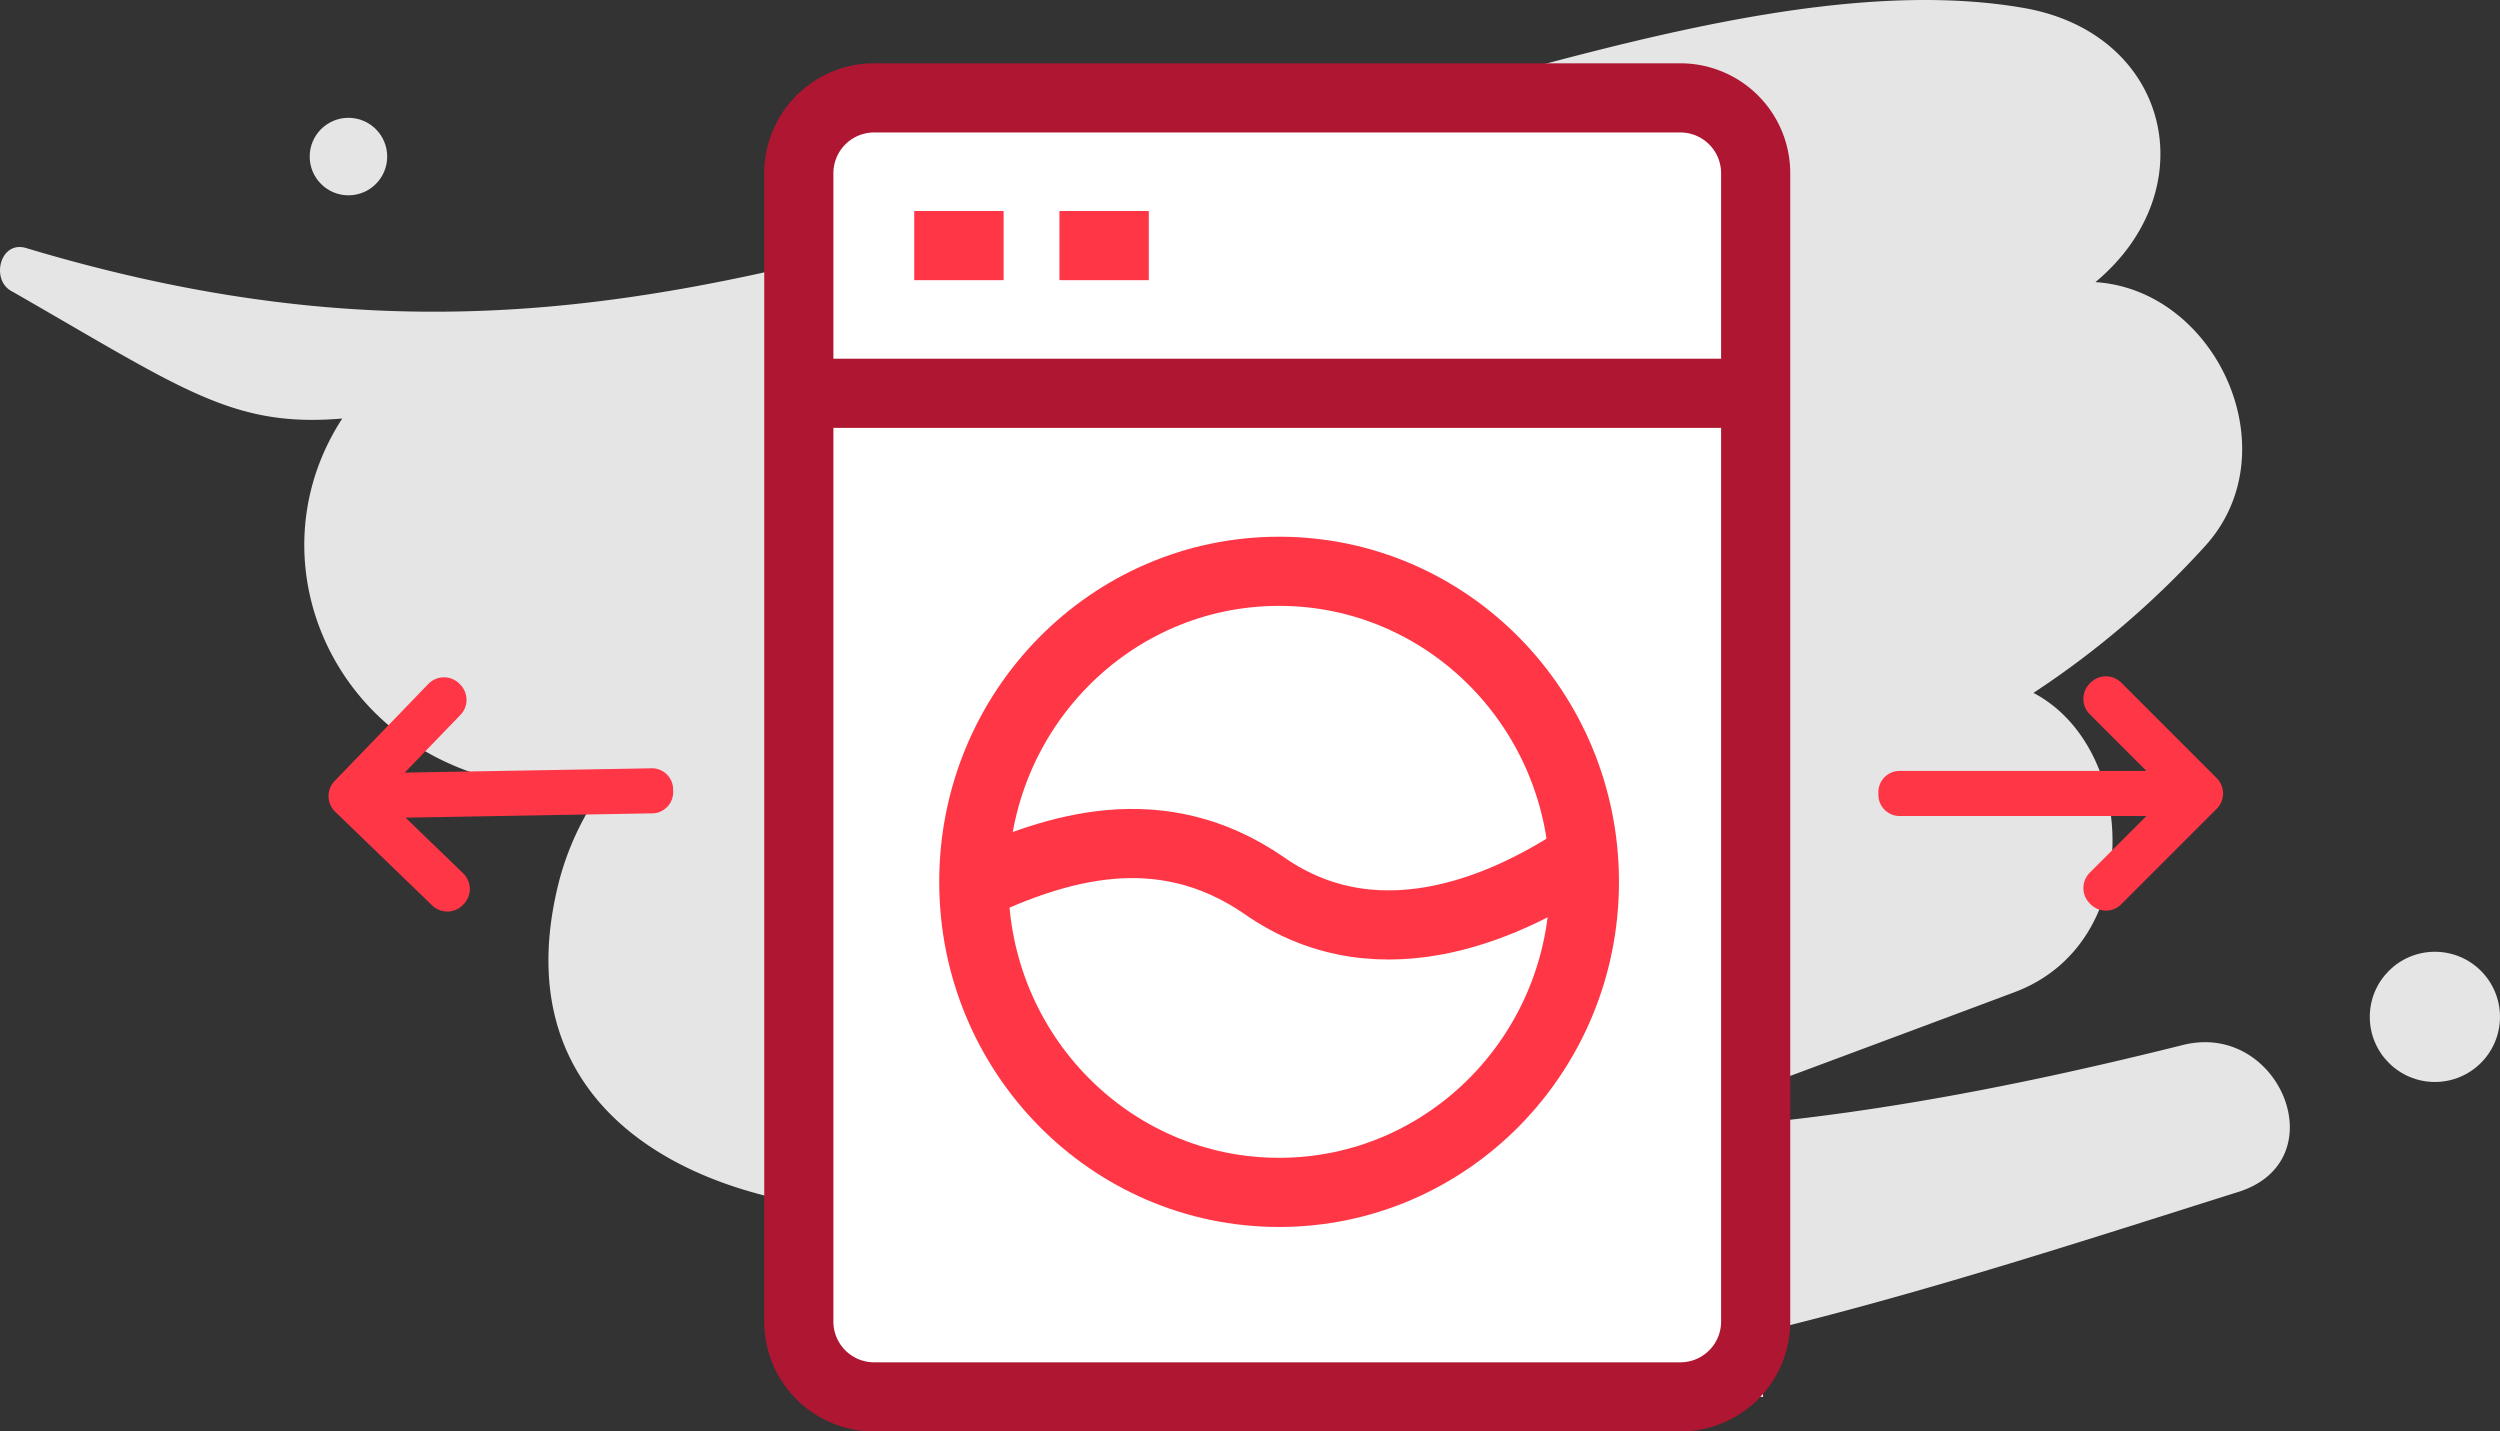 <svg xmlns="http://www.w3.org/2000/svg" viewBox="3652 1872 180.758 103.5">
  <rect x="3652" y="1872" width="180.758" height="103.5" fill="#333333" stroke="none"/>
  <defs>
    <style>
      .cls-1 {
        fill: #e5e5e5;
      }

      .cls-2 {
        fill: #fff;
      }

      .cls-3, .cls-4 {
        fill: none;
        stroke-miterlimit: 10;
        stroke-width: 5px;
      }

      .cls-3 {
        stroke: #ae1631;
      }

      .cls-4 {
        stroke: #ff3646;
      }

      .cls-5 {
        fill: #ff3646;
      }
    </style>
  </defs>
  <g id="Group_1008" data-name="Group 1008" transform="translate(2913 1473)">
    <g id="icono_error_pagina_no_encontrada" transform="translate(739 399)">
      <path id="Path_169" data-name="Path 169" class="cls-1" d="M157.915,75.541c-13,3.25-25.89,5.716-39.227,6.276,8.966-3.362,18.044-6.725,27.011-10.087,9.527-3.586,8.854-17.708,1.345-21.631a64.712,64.712,0,0,0,12.441-10.647c6.164-6.837.785-18.493-7.958-19.053,8.07-6.725,5.38-18.045-5.268-19.838-15.018-2.578-34.632,4.371-49.09,7.958C60.632,17.484,39.225,29.14,1.9,17.932,0,17.372-.675,20.286.894,21.071c12.329,7.061,15.915,9.863,23.873,9.19C18.49,39.9,23.422,52.789,35.078,56.151a30.816,30.816,0,0,0,8.406,1.009,20.4,20.4,0,0,0-3.026,6.5C35.526,82.826,54.916,89.1,69.934,87.309c.224,6.388,4.819,12.1,13.674,13,26.674,2.8,53.349-6.276,78.23-14.122C169.011,83.946,164.864,73.859,157.915,75.541Z" transform="translate(-0.021 0)"/>
      <ellipse id="Ellipse_9" data-name="Ellipse 9" class="cls-1" cx="2.802" cy="2.802" rx="2.802" ry="2.802" transform="translate(22.392 8.518)"/>
      <ellipse id="Ellipse_10" data-name="Ellipse 10" class="cls-1" cx="4.707" cy="4.707" rx="4.707" ry="4.707" transform="translate(171.343 68.816)"/>
    </g>
    <g id="Group_897" data-name="Group 897" transform="translate(11 -280.672)">
      <rect id="Rectangle_144" data-name="Rectangle 144" class="cls-2" width="69.605" height="93.699" transform="translate(785.868 686.973)"/>
      <g id="Group_894" data-name="Group 894" transform="translate(785.757 686.75)">
        <path id="Path_445" data-name="Path 445" class="cls-3" d="M64.8,94.922H6.384A5.447,5.447,0,0,1,1,89.445V6.476A5.447,5.447,0,0,1,6.384,1H64.8a5.447,5.447,0,0,1,5.384,5.476V89.445A5.447,5.447,0,0,1,64.8,94.922Z" transform="translate(-1 -1)"/>
        <ellipse id="Ellipse_19" data-name="Ellipse 19" class="cls-4" cx="22.074" cy="22.454" rx="22.074" ry="22.454" transform="translate(12.652 34.228)"/>
        <line id="Line_25" data-name="Line 25" class="cls-3" x2="69.184" transform="translate(0 21.358)"/>
        <line id="Line_26" data-name="Line 26" class="cls-4" x2="6.461" transform="translate(8.345 10.679)"/>
        <line id="Line_27" data-name="Line 27" class="cls-4" x2="6.461" transform="translate(18.844 10.679)"/>
        <path id="Path_446" data-name="Path 446" class="cls-4" d="M5.7,23.734c5.922-2.738,13.46-5.2,21,0,8.614,6.024,18.305,1.1,23.151-2.191" transform="translate(6.952 33.222)"/>
      </g>
      <g id="Group_895" data-name="Group 895" transform="translate(863.815 728.573)">
        <g id="Group_800" data-name="Group 800" transform="translate(14.821)">
          <path id="Path_447" data-name="Path 447" class="cls-5" d="M11.869.489h0l6.84,6.84a1.574,1.574,0,0,1,0,2.28l-6.84,6.84a1.574,1.574,0,0,1-2.28,0h0a1.574,1.574,0,0,1,0-2.28l5.7-5.7-5.7-5.7a1.574,1.574,0,0,1,0-2.28,1.574,1.574,0,0,1,2.28,0Z" transform="translate(-9.1 0)"/>
        </g>
        <g id="Group_801" data-name="Group 801" transform="translate(0 6.84)">
          <path id="Path_448" data-name="Path 448" class="cls-5" d="M22.475,4.689a1.479,1.479,0,0,1,.489,1.14,1.539,1.539,0,0,1-1.629,1.629H1.629A1.539,1.539,0,0,1,0,5.829,1.539,1.539,0,0,1,1.629,4.2H21.335a1.268,1.268,0,0,1,1.14.489Z" transform="translate(0 -4.2)"/>
        </g>
      </g>
      <g id="Group_896" data-name="Group 896" transform="translate(776.817 745.292) rotate(179)">
        <g id="Group_800-2" data-name="Group 800" transform="translate(14.821 0)">
          <path id="Path_447-2" data-name="Path 447" class="cls-5" d="M2.769.489h0l6.84,6.84a1.574,1.574,0,0,1,0,2.28l-6.84,6.84a1.574,1.574,0,0,1-2.28,0h0a1.574,1.574,0,0,1,0-2.28l5.7-5.7-5.7-5.7a1.574,1.574,0,0,1,0-2.28,1.574,1.574,0,0,1,2.28,0Z" transform="translate(0 0)"/>
        </g>
        <g id="Group_801-2" data-name="Group 801" transform="translate(0 6.84)">
          <path id="Path_448-2" data-name="Path 448" class="cls-5" d="M22.475.489a1.479,1.479,0,0,1,.489,1.14,1.539,1.539,0,0,1-1.629,1.629H1.629A1.539,1.539,0,0,1,0,1.629,1.539,1.539,0,0,1,1.629,0H21.335a1.268,1.268,0,0,1,1.14.489Z" transform="translate(0 0)"/>
        </g>
      </g>
    </g>
  </g>
</svg>
